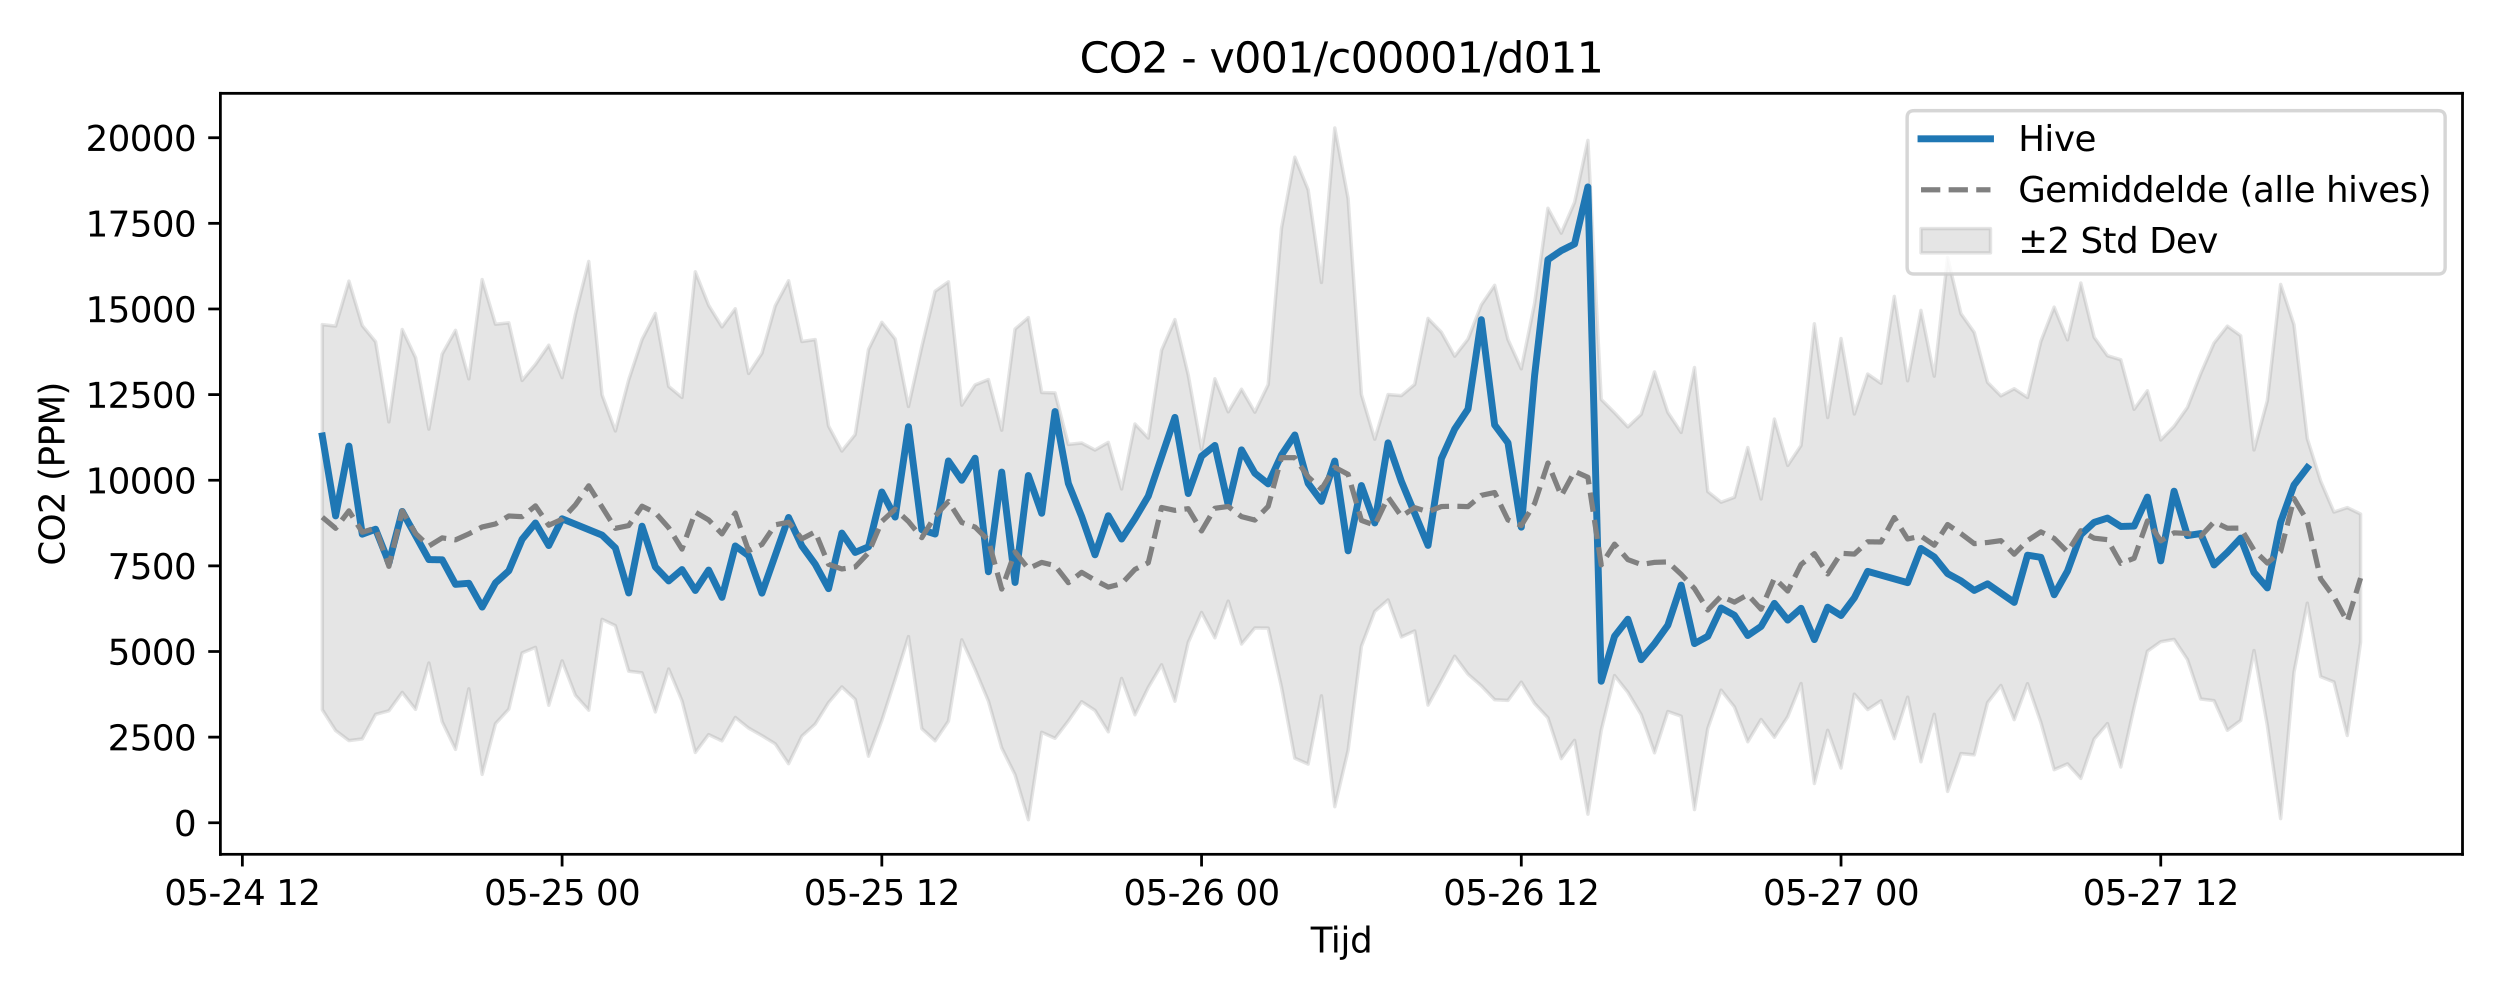 <?xml version="1.0" encoding="utf-8" standalone="no"?>
<!DOCTYPE svg PUBLIC "-//W3C//DTD SVG 1.1//EN"
  "http://www.w3.org/Graphics/SVG/1.1/DTD/svg11.dtd">
<svg xmlns:xlink="http://www.w3.org/1999/xlink" width="720pt" height="288pt" viewBox="0 0 720 288" xmlns="http://www.w3.org/2000/svg" version="1.1">
 <defs>
  <style type="text/css">*{stroke-linejoin: round; stroke-linecap: butt}</style>
 </defs>
 <g id="figure_1">
  <g id="patch_1">
   <path d="M 0 288 
L 720 288 
L 720 0 
L 0 0 
z
" style="fill: #ffffff"/>
  </g>
  <g id="axes_1">
   <g id="patch_2">
    <path d="M 63.47 246.04 
L 709.2 246.04 
L 709.2 26.88 
L 63.47 26.88 
z
" style="fill: #ffffff"/>
   </g>
   <g id="FillBetweenPolyCollection_1">
    <defs>
     <path id="m455945d31f" d="M 92.821 -194.51 
L 92.821 -83.592 
L 96.658 -77.602 
L 100.495 -74.699 
L 104.332 -75.198 
L 108.168 -82.258 
L 112.005 -83.288 
L 115.842 -88.583 
L 119.679 -83.701 
L 123.516 -97.043 
L 127.352 -80.137 
L 131.189 -72.18 
L 135.026 -89.615 
L 138.863 -64.968 
L 142.699 -79.576 
L 146.536 -83.764 
L 150.373 -99.962 
L 154.21 -101.563 
L 158.047 -84.878 
L 161.883 -97.674 
L 165.72 -87.753 
L 169.557 -83.465 
L 173.394 -109.619 
L 177.231 -107.804 
L 181.067 -94.693 
L 184.904 -94.223 
L 188.741 -82.958 
L 192.578 -95.328 
L 196.414 -86.18 
L 200.251 -71.297 
L 204.088 -76.434 
L 207.925 -74.62 
L 211.762 -81.383 
L 215.598 -78.308 
L 219.435 -76.134 
L 223.272 -73.774 
L 227.109 -68.051 
L 230.945 -75.991 
L 234.782 -79.459 
L 238.619 -85.636 
L 242.456 -90.169 
L 246.293 -86.59 
L 250.129 -70.209 
L 253.966 -80.503 
L 257.803 -92.334 
L 261.64 -104.668 
L 265.476 -78.169 
L 269.313 -74.65 
L 273.15 -80.3 
L 276.987 -103.726 
L 280.824 -95.259 
L 284.66 -86.086 
L 288.497 -72.586 
L 292.334 -64.861 
L 296.171 -51.922 
L 300.007 -77.099 
L 303.844 -75.369 
L 307.681 -80.362 
L 311.518 -85.912 
L 315.355 -83.409 
L 319.191 -77.233 
L 323.028 -92.607 
L 326.865 -82.143 
L 330.702 -90.005 
L 334.538 -96.538 
L 338.375 -86.05 
L 342.212 -102.989 
L 346.049 -111.616 
L 349.886 -104.304 
L 353.722 -114.879 
L 357.559 -102.519 
L 361.396 -107.147 
L 365.233 -107.103 
L 369.069 -90.116 
L 372.906 -69.644 
L 376.743 -67.937 
L 380.58 -87.611 
L 384.417 -55.672 
L 388.253 -71.935 
L 392.09 -101.881 
L 395.927 -111.933 
L 399.764 -115.22 
L 403.601 -104.557 
L 407.437 -106.288 
L 411.274 -84.926 
L 415.111 -91.91 
L 418.948 -99.021 
L 422.784 -93.837 
L 426.621 -90.491 
L 430.458 -86.479 
L 434.295 -86.29 
L 438.132 -91.539 
L 441.968 -85.381 
L 445.805 -81.266 
L 449.642 -69.502 
L 453.479 -74.78 
L 457.315 -53.511 
L 461.152 -77.658 
L 464.989 -93.443 
L 468.826 -88.607 
L 472.663 -82.178 
L 476.499 -71.191 
L 480.336 -83.08 
L 484.173 -81.737 
L 488.01 -54.832 
L 491.846 -78.198 
L 495.683 -89.237 
L 499.52 -84.38 
L 503.357 -74.37 
L 507.194 -80.794 
L 511.03 -75.671 
L 514.867 -81.599 
L 518.704 -91.154 
L 522.541 -62.337 
L 526.377 -77.671 
L 530.214 -66.802 
L 534.051 -88.087 
L 537.888 -83.638 
L 541.725 -86.172 
L 545.561 -75.256 
L 549.398 -87.206 
L 553.235 -68.607 
L 557.072 -82.286 
L 560.908 -60.064 
L 564.745 -70.975 
L 568.582 -70.595 
L 572.419 -85.647 
L 576.256 -90.593 
L 580.092 -80.731 
L 583.929 -91.096 
L 587.766 -79.972 
L 591.603 -66.32 
L 595.439 -68.007 
L 599.276 -63.81 
L 603.113 -75.148 
L 606.95 -79.601 
L 610.787 -67.099 
L 614.623 -84.316 
L 618.46 -100.457 
L 622.297 -103.187 
L 626.134 -103.852 
L 629.971 -98.076 
L 633.807 -86.692 
L 637.644 -86.215 
L 641.481 -77.673 
L 645.318 -80.521 
L 649.154 -100.662 
L 652.991 -79.06 
L 656.828 -52.235 
L 660.665 -94.361 
L 664.502 -114.292 
L 668.338 -93.134 
L 672.175 -91.591 
L 676.012 -76.179 
L 679.849 -103.06 
L 679.849 -139.955 
L 679.849 -139.955 
L 676.012 -141.813 
L 672.175 -140.521 
L 668.338 -149.476 
L 664.502 -161.68 
L 660.665 -194.472 
L 656.828 -206.084 
L 652.991 -172.614 
L 649.154 -158.41 
L 645.318 -191.301 
L 641.481 -194.08 
L 637.644 -189.202 
L 633.807 -180.397 
L 629.971 -170.663 
L 626.134 -165.224 
L 622.297 -161.298 
L 618.46 -175.473 
L 614.623 -170.129 
L 610.787 -184.393 
L 606.95 -185.555 
L 603.113 -190.863 
L 599.276 -206.497 
L 595.439 -190.124 
L 591.603 -199.547 
L 587.766 -189.683 
L 583.929 -173.523 
L 580.092 -176.043 
L 576.256 -174.006 
L 572.419 -177.885 
L 568.582 -192.266 
L 564.745 -197.677 
L 560.908 -213.821 
L 557.072 -179.66 
L 553.235 -198.612 
L 549.398 -178.333 
L 545.561 -202.637 
L 541.725 -177.631 
L 537.888 -180.282 
L 534.051 -168.761 
L 530.214 -190.515 
L 526.377 -167.745 
L 522.541 -194.757 
L 518.704 -159.707 
L 514.867 -153.961 
L 511.03 -167.312 
L 507.194 -144.293 
L 503.357 -159.122 
L 499.52 -144.785 
L 495.683 -143.363 
L 491.846 -146.423 
L 488.01 -182.154 
L 484.173 -163.462 
L 480.336 -169.251 
L 476.499 -180.89 
L 472.663 -168.673 
L 468.826 -165.054 
L 464.989 -169.13 
L 461.152 -172.977 
L 457.315 -247.566 
L 453.479 -229.729 
L 449.642 -220.857 
L 445.805 -228.027 
L 441.968 -200.628 
L 438.132 -181.774 
L 434.295 -190.231 
L 430.458 -205.832 
L 426.621 -200.197 
L 422.784 -190.349 
L 418.948 -185.421 
L 415.111 -192.324 
L 411.274 -196.3 
L 407.437 -177.308 
L 403.601 -174.062 
L 399.764 -174.373 
L 395.927 -161.507 
L 392.09 -174.38 
L 388.253 -230.834 
L 384.417 -251.158 
L 380.58 -206.643 
L 376.743 -233.367 
L 372.906 -242.734 
L 369.069 -222.295 
L 365.233 -177.239 
L 361.396 -169.291 
L 357.559 -175.906 
L 353.722 -169.389 
L 349.886 -178.925 
L 346.049 -158.568 
L 342.212 -180.019 
L 338.375 -195.972 
L 334.538 -187.162 
L 330.702 -161.844 
L 326.865 -165.895 
L 323.028 -147.176 
L 319.191 -160.6 
L 315.355 -158.396 
L 311.518 -160.421 
L 307.681 -160.007 
L 303.844 -174.848 
L 300.007 -174.953 
L 296.171 -196.54 
L 292.334 -193.228 
L 288.497 -164.099 
L 284.66 -178.695 
L 280.824 -177.146 
L 276.987 -171.321 
L 273.15 -206.839 
L 269.313 -204.124 
L 265.476 -188.127 
L 261.64 -170.939 
L 257.803 -190.393 
L 253.966 -195.177 
L 250.129 -187.37 
L 246.293 -162.854 
L 242.456 -158.102 
L 238.619 -165.312 
L 234.782 -190.208 
L 230.945 -189.643 
L 227.109 -207.154 
L 223.272 -199.933 
L 219.435 -186.258 
L 215.598 -180.446 
L 211.762 -199.084 
L 207.925 -193.852 
L 204.088 -200.08 
L 200.251 -209.724 
L 196.414 -173.524 
L 192.578 -176.707 
L 188.741 -197.728 
L 184.904 -190.209 
L 181.067 -178.582 
L 177.231 -163.887 
L 173.394 -174.266 
L 169.557 -212.708 
L 165.72 -197.469 
L 161.883 -179.252 
L 158.047 -188.586 
L 154.21 -183.063 
L 150.373 -178.434 
L 146.536 -195.025 
L 142.699 -194.627 
L 138.863 -207.498 
L 135.026 -178.886 
L 131.189 -192.867 
L 127.352 -186.048 
L 123.516 -164.414 
L 119.679 -185.01 
L 115.842 -193.104 
L 112.005 -166.5 
L 108.168 -189.577 
L 104.332 -194.237 
L 100.495 -207.041 
L 96.658 -194.094 
L 92.821 -194.51 
z
" style="stroke: #808080; stroke-opacity: 0.2"/>
    </defs>
    <g clip-path="url(#pae42fbc653)">
     <use xlink:href="#m455945d31f" x="0" y="288" style="fill: #808080; fill-opacity: 0.2; stroke: #808080; stroke-opacity: 0.2"/>
    </g>
   </g>
   <g id="matplotlib.axis_1">
    <g id="xtick_1">
     <g id="line2d_1">
      <defs>
       <path id="mc3f3dc10ec" d="M 0 0 
L 0 3.5 
" style="stroke: #000000; stroke-width: 0.8"/>
      </defs>
      <g>
       <use xlink:href="#mc3f3dc10ec" x="69.801" y="246.04" style="stroke: #000000; stroke-width: 0.8"/>
      </g>
     </g>
     <g id="text_1">
      <!-- 05-24 12 -->
      <g transform="translate(47.32 260.638) scale(0.1 -0.1)">
       <defs>
        <path id="DejaVuSans-30" d="M 2034 4250 
Q 1547 4250 1301 3770 
Q 1056 3291 1056 2328 
Q 1056 1369 1301 889 
Q 1547 409 2034 409 
Q 2525 409 2770 889 
Q 3016 1369 3016 2328 
Q 3016 3291 2770 3770 
Q 2525 4250 2034 4250 
z
M 2034 4750 
Q 2819 4750 3233 4129 
Q 3647 3509 3647 2328 
Q 3647 1150 3233 529 
Q 2819 -91 2034 -91 
Q 1250 -91 836 529 
Q 422 1150 422 2328 
Q 422 3509 836 4129 
Q 1250 4750 2034 4750 
z
" transform="scale(0.016)"/>
        <path id="DejaVuSans-35" d="M 691 4666 
L 3169 4666 
L 3169 4134 
L 1269 4134 
L 1269 2991 
Q 1406 3038 1543 3061 
Q 1681 3084 1819 3084 
Q 2600 3084 3056 2656 
Q 3513 2228 3513 1497 
Q 3513 744 3044 326 
Q 2575 -91 1722 -91 
Q 1428 -91 1123 -41 
Q 819 9 494 109 
L 494 744 
Q 775 591 1075 516 
Q 1375 441 1709 441 
Q 2250 441 2565 725 
Q 2881 1009 2881 1497 
Q 2881 1984 2565 2268 
Q 2250 2553 1709 2553 
Q 1456 2553 1204 2497 
Q 953 2441 691 2322 
L 691 4666 
z
" transform="scale(0.016)"/>
        <path id="DejaVuSans-2d" d="M 313 2009 
L 1997 2009 
L 1997 1497 
L 313 1497 
L 313 2009 
z
" transform="scale(0.016)"/>
        <path id="DejaVuSans-32" d="M 1228 531 
L 3431 531 
L 3431 0 
L 469 0 
L 469 531 
Q 828 903 1448 1529 
Q 2069 2156 2228 2338 
Q 2531 2678 2651 2914 
Q 2772 3150 2772 3378 
Q 2772 3750 2511 3984 
Q 2250 4219 1831 4219 
Q 1534 4219 1204 4116 
Q 875 4013 500 3803 
L 500 4441 
Q 881 4594 1212 4672 
Q 1544 4750 1819 4750 
Q 2544 4750 2975 4387 
Q 3406 4025 3406 3419 
Q 3406 3131 3298 2873 
Q 3191 2616 2906 2266 
Q 2828 2175 2409 1742 
Q 1991 1309 1228 531 
z
" transform="scale(0.016)"/>
        <path id="DejaVuSans-34" d="M 2419 4116 
L 825 1625 
L 2419 1625 
L 2419 4116 
z
M 2253 4666 
L 3047 4666 
L 3047 1625 
L 3713 1625 
L 3713 1100 
L 3047 1100 
L 3047 0 
L 2419 0 
L 2419 1100 
L 313 1100 
L 313 1709 
L 2253 4666 
z
" transform="scale(0.016)"/>
        <path id="DejaVuSans-20" transform="scale(0.016)"/>
        <path id="DejaVuSans-31" d="M 794 531 
L 1825 531 
L 1825 4091 
L 703 3866 
L 703 4441 
L 1819 4666 
L 2450 4666 
L 2450 531 
L 3481 531 
L 3481 0 
L 794 0 
L 794 531 
z
" transform="scale(0.016)"/>
       </defs>
       <use xlink:href="#DejaVuSans-30"/>
       <use xlink:href="#DejaVuSans-35" transform="translate(63.623 0)"/>
       <use xlink:href="#DejaVuSans-2d" transform="translate(127.246 0)"/>
       <use xlink:href="#DejaVuSans-32" transform="translate(163.33 0)"/>
       <use xlink:href="#DejaVuSans-34" transform="translate(226.953 0)"/>
       <use xlink:href="#DejaVuSans-20" transform="translate(290.576 0)"/>
       <use xlink:href="#DejaVuSans-31" transform="translate(322.363 0)"/>
       <use xlink:href="#DejaVuSans-32" transform="translate(385.986 0)"/>
      </g>
     </g>
    </g>
    <g id="xtick_2">
     <g id="line2d_2">
      <g>
       <use xlink:href="#mc3f3dc10ec" x="161.883" y="246.04" style="stroke: #000000; stroke-width: 0.8"/>
      </g>
     </g>
     <g id="text_2">
      <!-- 05-25 00 -->
      <g transform="translate(139.403 260.638) scale(0.1 -0.1)">
       <use xlink:href="#DejaVuSans-30"/>
       <use xlink:href="#DejaVuSans-35" transform="translate(63.623 0)"/>
       <use xlink:href="#DejaVuSans-2d" transform="translate(127.246 0)"/>
       <use xlink:href="#DejaVuSans-32" transform="translate(163.33 0)"/>
       <use xlink:href="#DejaVuSans-35" transform="translate(226.953 0)"/>
       <use xlink:href="#DejaVuSans-20" transform="translate(290.576 0)"/>
       <use xlink:href="#DejaVuSans-30" transform="translate(322.363 0)"/>
       <use xlink:href="#DejaVuSans-30" transform="translate(385.986 0)"/>
      </g>
     </g>
    </g>
    <g id="xtick_3">
     <g id="line2d_3">
      <g>
       <use xlink:href="#mc3f3dc10ec" x="253.966" y="246.04" style="stroke: #000000; stroke-width: 0.8"/>
      </g>
     </g>
     <g id="text_3">
      <!-- 05-25 12 -->
      <g transform="translate(231.486 260.638) scale(0.1 -0.1)">
       <use xlink:href="#DejaVuSans-30"/>
       <use xlink:href="#DejaVuSans-35" transform="translate(63.623 0)"/>
       <use xlink:href="#DejaVuSans-2d" transform="translate(127.246 0)"/>
       <use xlink:href="#DejaVuSans-32" transform="translate(163.33 0)"/>
       <use xlink:href="#DejaVuSans-35" transform="translate(226.953 0)"/>
       <use xlink:href="#DejaVuSans-20" transform="translate(290.576 0)"/>
       <use xlink:href="#DejaVuSans-31" transform="translate(322.363 0)"/>
       <use xlink:href="#DejaVuSans-32" transform="translate(385.986 0)"/>
      </g>
     </g>
    </g>
    <g id="xtick_4">
     <g id="line2d_4">
      <g>
       <use xlink:href="#mc3f3dc10ec" x="346.049" y="246.04" style="stroke: #000000; stroke-width: 0.8"/>
      </g>
     </g>
     <g id="text_4">
      <!-- 05-26 00 -->
      <g transform="translate(323.568 260.638) scale(0.1 -0.1)">
       <defs>
        <path id="DejaVuSans-36" d="M 2113 2584 
Q 1688 2584 1439 2293 
Q 1191 2003 1191 1497 
Q 1191 994 1439 701 
Q 1688 409 2113 409 
Q 2538 409 2786 701 
Q 3034 994 3034 1497 
Q 3034 2003 2786 2293 
Q 2538 2584 2113 2584 
z
M 3366 4563 
L 3366 3988 
Q 3128 4100 2886 4159 
Q 2644 4219 2406 4219 
Q 1781 4219 1451 3797 
Q 1122 3375 1075 2522 
Q 1259 2794 1537 2939 
Q 1816 3084 2150 3084 
Q 2853 3084 3261 2657 
Q 3669 2231 3669 1497 
Q 3669 778 3244 343 
Q 2819 -91 2113 -91 
Q 1303 -91 875 529 
Q 447 1150 447 2328 
Q 447 3434 972 4092 
Q 1497 4750 2381 4750 
Q 2619 4750 2861 4703 
Q 3103 4656 3366 4563 
z
" transform="scale(0.016)"/>
       </defs>
       <use xlink:href="#DejaVuSans-30"/>
       <use xlink:href="#DejaVuSans-35" transform="translate(63.623 0)"/>
       <use xlink:href="#DejaVuSans-2d" transform="translate(127.246 0)"/>
       <use xlink:href="#DejaVuSans-32" transform="translate(163.33 0)"/>
       <use xlink:href="#DejaVuSans-36" transform="translate(226.953 0)"/>
       <use xlink:href="#DejaVuSans-20" transform="translate(290.576 0)"/>
       <use xlink:href="#DejaVuSans-30" transform="translate(322.363 0)"/>
       <use xlink:href="#DejaVuSans-30" transform="translate(385.986 0)"/>
      </g>
     </g>
    </g>
    <g id="xtick_5">
     <g id="line2d_5">
      <g>
       <use xlink:href="#mc3f3dc10ec" x="438.132" y="246.04" style="stroke: #000000; stroke-width: 0.8"/>
      </g>
     </g>
     <g id="text_5">
      <!-- 05-26 12 -->
      <g transform="translate(415.651 260.638) scale(0.1 -0.1)">
       <use xlink:href="#DejaVuSans-30"/>
       <use xlink:href="#DejaVuSans-35" transform="translate(63.623 0)"/>
       <use xlink:href="#DejaVuSans-2d" transform="translate(127.246 0)"/>
       <use xlink:href="#DejaVuSans-32" transform="translate(163.33 0)"/>
       <use xlink:href="#DejaVuSans-36" transform="translate(226.953 0)"/>
       <use xlink:href="#DejaVuSans-20" transform="translate(290.576 0)"/>
       <use xlink:href="#DejaVuSans-31" transform="translate(322.363 0)"/>
       <use xlink:href="#DejaVuSans-32" transform="translate(385.986 0)"/>
      </g>
     </g>
    </g>
    <g id="xtick_6">
     <g id="line2d_6">
      <g>
       <use xlink:href="#mc3f3dc10ec" x="530.214" y="246.04" style="stroke: #000000; stroke-width: 0.8"/>
      </g>
     </g>
     <g id="text_6">
      <!-- 05-27 00 -->
      <g transform="translate(507.734 260.638) scale(0.1 -0.1)">
       <defs>
        <path id="DejaVuSans-37" d="M 525 4666 
L 3525 4666 
L 3525 4397 
L 1831 0 
L 1172 0 
L 2766 4134 
L 525 4134 
L 525 4666 
z
" transform="scale(0.016)"/>
       </defs>
       <use xlink:href="#DejaVuSans-30"/>
       <use xlink:href="#DejaVuSans-35" transform="translate(63.623 0)"/>
       <use xlink:href="#DejaVuSans-2d" transform="translate(127.246 0)"/>
       <use xlink:href="#DejaVuSans-32" transform="translate(163.33 0)"/>
       <use xlink:href="#DejaVuSans-37" transform="translate(226.953 0)"/>
       <use xlink:href="#DejaVuSans-20" transform="translate(290.576 0)"/>
       <use xlink:href="#DejaVuSans-30" transform="translate(322.363 0)"/>
       <use xlink:href="#DejaVuSans-30" transform="translate(385.986 0)"/>
      </g>
     </g>
    </g>
    <g id="xtick_7">
     <g id="line2d_7">
      <g>
       <use xlink:href="#mc3f3dc10ec" x="622.297" y="246.04" style="stroke: #000000; stroke-width: 0.8"/>
      </g>
     </g>
     <g id="text_7">
      <!-- 05-27 12 -->
      <g transform="translate(599.816 260.638) scale(0.1 -0.1)">
       <use xlink:href="#DejaVuSans-30"/>
       <use xlink:href="#DejaVuSans-35" transform="translate(63.623 0)"/>
       <use xlink:href="#DejaVuSans-2d" transform="translate(127.246 0)"/>
       <use xlink:href="#DejaVuSans-32" transform="translate(163.33 0)"/>
       <use xlink:href="#DejaVuSans-37" transform="translate(226.953 0)"/>
       <use xlink:href="#DejaVuSans-20" transform="translate(290.576 0)"/>
       <use xlink:href="#DejaVuSans-31" transform="translate(322.363 0)"/>
       <use xlink:href="#DejaVuSans-32" transform="translate(385.986 0)"/>
      </g>
     </g>
    </g>
    <g id="text_8">
     <!-- Tijd -->
     <g transform="translate(377.485 274.317) scale(0.1 -0.1)">
      <defs>
       <path id="DejaVuSans-54" d="M -19 4666 
L 3928 4666 
L 3928 4134 
L 2272 4134 
L 2272 0 
L 1638 0 
L 1638 4134 
L -19 4134 
L -19 4666 
z
" transform="scale(0.016)"/>
       <path id="DejaVuSans-69" d="M 603 3500 
L 1178 3500 
L 1178 0 
L 603 0 
L 603 3500 
z
M 603 4863 
L 1178 4863 
L 1178 4134 
L 603 4134 
L 603 4863 
z
" transform="scale(0.016)"/>
       <path id="DejaVuSans-6a" d="M 603 3500 
L 1178 3500 
L 1178 -63 
Q 1178 -731 923 -1031 
Q 669 -1331 103 -1331 
L -116 -1331 
L -116 -844 
L 38 -844 
Q 366 -844 484 -692 
Q 603 -541 603 -63 
L 603 3500 
z
M 603 4863 
L 1178 4863 
L 1178 4134 
L 603 4134 
L 603 4863 
z
" transform="scale(0.016)"/>
       <path id="DejaVuSans-64" d="M 2906 2969 
L 2906 4863 
L 3481 4863 
L 3481 0 
L 2906 0 
L 2906 525 
Q 2725 213 2448 61 
Q 2172 -91 1784 -91 
Q 1150 -91 751 415 
Q 353 922 353 1747 
Q 353 2572 751 3078 
Q 1150 3584 1784 3584 
Q 2172 3584 2448 3432 
Q 2725 3281 2906 2969 
z
M 947 1747 
Q 947 1113 1208 752 
Q 1469 391 1925 391 
Q 2381 391 2643 752 
Q 2906 1113 2906 1747 
Q 2906 2381 2643 2742 
Q 2381 3103 1925 3103 
Q 1469 3103 1208 2742 
Q 947 2381 947 1747 
z
" transform="scale(0.016)"/>
      </defs>
      <use xlink:href="#DejaVuSans-54"/>
      <use xlink:href="#DejaVuSans-69" transform="translate(57.959 0)"/>
      <use xlink:href="#DejaVuSans-6a" transform="translate(85.742 0)"/>
      <use xlink:href="#DejaVuSans-64" transform="translate(113.525 0)"/>
     </g>
    </g>
   </g>
   <g id="matplotlib.axis_2">
    <g id="ytick_1">
     <g id="line2d_8">
      <defs>
       <path id="md515bf10d3" d="M 0 0 
L -3.5 0 
" style="stroke: #000000; stroke-width: 0.8"/>
      </defs>
      <g>
       <use xlink:href="#md515bf10d3" x="63.47" y="236.954" style="stroke: #000000; stroke-width: 0.8"/>
      </g>
     </g>
     <g id="text_9">
      <!-- 0 -->
      <g transform="translate(50.108 240.753) scale(0.1 -0.1)">
       <use xlink:href="#DejaVuSans-30"/>
      </g>
     </g>
    </g>
    <g id="ytick_2">
     <g id="line2d_9">
      <g>
       <use xlink:href="#md515bf10d3" x="63.47" y="212.292" style="stroke: #000000; stroke-width: 0.8"/>
      </g>
     </g>
     <g id="text_10">
      <!-- 2500 -->
      <g transform="translate(31.02 216.091) scale(0.1 -0.1)">
       <use xlink:href="#DejaVuSans-32"/>
       <use xlink:href="#DejaVuSans-35" transform="translate(63.623 0)"/>
       <use xlink:href="#DejaVuSans-30" transform="translate(127.246 0)"/>
       <use xlink:href="#DejaVuSans-30" transform="translate(190.869 0)"/>
      </g>
     </g>
    </g>
    <g id="ytick_3">
     <g id="line2d_10">
      <g>
       <use xlink:href="#md515bf10d3" x="63.47" y="187.631" style="stroke: #000000; stroke-width: 0.8"/>
      </g>
     </g>
     <g id="text_11">
      <!-- 5000 -->
      <g transform="translate(31.02 191.43) scale(0.1 -0.1)">
       <use xlink:href="#DejaVuSans-35"/>
       <use xlink:href="#DejaVuSans-30" transform="translate(63.623 0)"/>
       <use xlink:href="#DejaVuSans-30" transform="translate(127.246 0)"/>
       <use xlink:href="#DejaVuSans-30" transform="translate(190.869 0)"/>
      </g>
     </g>
    </g>
    <g id="ytick_4">
     <g id="line2d_11">
      <g>
       <use xlink:href="#md515bf10d3" x="63.47" y="162.969" style="stroke: #000000; stroke-width: 0.8"/>
      </g>
     </g>
     <g id="text_12">
      <!-- 7500 -->
      <g transform="translate(31.02 166.768) scale(0.1 -0.1)">
       <use xlink:href="#DejaVuSans-37"/>
       <use xlink:href="#DejaVuSans-35" transform="translate(63.623 0)"/>
       <use xlink:href="#DejaVuSans-30" transform="translate(127.246 0)"/>
       <use xlink:href="#DejaVuSans-30" transform="translate(190.869 0)"/>
      </g>
     </g>
    </g>
    <g id="ytick_5">
     <g id="line2d_12">
      <g>
       <use xlink:href="#md515bf10d3" x="63.47" y="138.308" style="stroke: #000000; stroke-width: 0.8"/>
      </g>
     </g>
     <g id="text_13">
      <!-- 10000 -->
      <g transform="translate(24.657 142.107) scale(0.1 -0.1)">
       <use xlink:href="#DejaVuSans-31"/>
       <use xlink:href="#DejaVuSans-30" transform="translate(63.623 0)"/>
       <use xlink:href="#DejaVuSans-30" transform="translate(127.246 0)"/>
       <use xlink:href="#DejaVuSans-30" transform="translate(190.869 0)"/>
       <use xlink:href="#DejaVuSans-30" transform="translate(254.492 0)"/>
      </g>
     </g>
    </g>
    <g id="ytick_6">
     <g id="line2d_13">
      <g>
       <use xlink:href="#md515bf10d3" x="63.47" y="113.646" style="stroke: #000000; stroke-width: 0.8"/>
      </g>
     </g>
     <g id="text_14">
      <!-- 12500 -->
      <g transform="translate(24.657 117.445) scale(0.1 -0.1)">
       <use xlink:href="#DejaVuSans-31"/>
       <use xlink:href="#DejaVuSans-32" transform="translate(63.623 0)"/>
       <use xlink:href="#DejaVuSans-35" transform="translate(127.246 0)"/>
       <use xlink:href="#DejaVuSans-30" transform="translate(190.869 0)"/>
       <use xlink:href="#DejaVuSans-30" transform="translate(254.492 0)"/>
      </g>
     </g>
    </g>
    <g id="ytick_7">
     <g id="line2d_14">
      <g>
       <use xlink:href="#md515bf10d3" x="63.47" y="88.984" style="stroke: #000000; stroke-width: 0.8"/>
      </g>
     </g>
     <g id="text_15">
      <!-- 15000 -->
      <g transform="translate(24.657 92.784) scale(0.1 -0.1)">
       <use xlink:href="#DejaVuSans-31"/>
       <use xlink:href="#DejaVuSans-35" transform="translate(63.623 0)"/>
       <use xlink:href="#DejaVuSans-30" transform="translate(127.246 0)"/>
       <use xlink:href="#DejaVuSans-30" transform="translate(190.869 0)"/>
       <use xlink:href="#DejaVuSans-30" transform="translate(254.492 0)"/>
      </g>
     </g>
    </g>
    <g id="ytick_8">
     <g id="line2d_15">
      <g>
       <use xlink:href="#md515bf10d3" x="63.47" y="64.323" style="stroke: #000000; stroke-width: 0.8"/>
      </g>
     </g>
     <g id="text_16">
      <!-- 17500 -->
      <g transform="translate(24.657 68.122) scale(0.1 -0.1)">
       <use xlink:href="#DejaVuSans-31"/>
       <use xlink:href="#DejaVuSans-37" transform="translate(63.623 0)"/>
       <use xlink:href="#DejaVuSans-35" transform="translate(127.246 0)"/>
       <use xlink:href="#DejaVuSans-30" transform="translate(190.869 0)"/>
       <use xlink:href="#DejaVuSans-30" transform="translate(254.492 0)"/>
      </g>
     </g>
    </g>
    <g id="ytick_9">
     <g id="line2d_16">
      <g>
       <use xlink:href="#md515bf10d3" x="63.47" y="39.661" style="stroke: #000000; stroke-width: 0.8"/>
      </g>
     </g>
     <g id="text_17">
      <!-- 20000 -->
      <g transform="translate(24.657 43.46) scale(0.1 -0.1)">
       <use xlink:href="#DejaVuSans-32"/>
       <use xlink:href="#DejaVuSans-30" transform="translate(63.623 0)"/>
       <use xlink:href="#DejaVuSans-30" transform="translate(127.246 0)"/>
       <use xlink:href="#DejaVuSans-30" transform="translate(190.869 0)"/>
       <use xlink:href="#DejaVuSans-30" transform="translate(254.492 0)"/>
      </g>
     </g>
    </g>
    <g id="text_18">
     <!-- CO2 (PPM) -->
     <g transform="translate(18.578 162.903) rotate(-90) scale(0.1 -0.1)">
      <defs>
       <path id="DejaVuSans-43" d="M 4122 4306 
L 4122 3641 
Q 3803 3938 3442 4084 
Q 3081 4231 2675 4231 
Q 1875 4231 1450 3742 
Q 1025 3253 1025 2328 
Q 1025 1406 1450 917 
Q 1875 428 2675 428 
Q 3081 428 3442 575 
Q 3803 722 4122 1019 
L 4122 359 
Q 3791 134 3420 21 
Q 3050 -91 2638 -91 
Q 1578 -91 968 557 
Q 359 1206 359 2328 
Q 359 3453 968 4101 
Q 1578 4750 2638 4750 
Q 3056 4750 3426 4639 
Q 3797 4528 4122 4306 
z
" transform="scale(0.016)"/>
       <path id="DejaVuSans-4f" d="M 2522 4238 
Q 1834 4238 1429 3725 
Q 1025 3213 1025 2328 
Q 1025 1447 1429 934 
Q 1834 422 2522 422 
Q 3209 422 3611 934 
Q 4013 1447 4013 2328 
Q 4013 3213 3611 3725 
Q 3209 4238 2522 4238 
z
M 2522 4750 
Q 3503 4750 4090 4092 
Q 4678 3434 4678 2328 
Q 4678 1225 4090 567 
Q 3503 -91 2522 -91 
Q 1538 -91 948 565 
Q 359 1222 359 2328 
Q 359 3434 948 4092 
Q 1538 4750 2522 4750 
z
" transform="scale(0.016)"/>
       <path id="DejaVuSans-28" d="M 1984 4856 
Q 1566 4138 1362 3434 
Q 1159 2731 1159 2009 
Q 1159 1288 1364 580 
Q 1569 -128 1984 -844 
L 1484 -844 
Q 1016 -109 783 600 
Q 550 1309 550 2009 
Q 550 2706 781 3412 
Q 1013 4119 1484 4856 
L 1984 4856 
z
" transform="scale(0.016)"/>
       <path id="DejaVuSans-50" d="M 1259 4147 
L 1259 2394 
L 2053 2394 
Q 2494 2394 2734 2622 
Q 2975 2850 2975 3272 
Q 2975 3691 2734 3919 
Q 2494 4147 2053 4147 
L 1259 4147 
z
M 628 4666 
L 2053 4666 
Q 2838 4666 3239 4311 
Q 3641 3956 3641 3272 
Q 3641 2581 3239 2228 
Q 2838 1875 2053 1875 
L 1259 1875 
L 1259 0 
L 628 0 
L 628 4666 
z
" transform="scale(0.016)"/>
       <path id="DejaVuSans-4d" d="M 628 4666 
L 1569 4666 
L 2759 1491 
L 3956 4666 
L 4897 4666 
L 4897 0 
L 4281 0 
L 4281 4097 
L 3078 897 
L 2444 897 
L 1241 4097 
L 1241 0 
L 628 0 
L 628 4666 
z
" transform="scale(0.016)"/>
       <path id="DejaVuSans-29" d="M 513 4856 
L 1013 4856 
Q 1481 4119 1714 3412 
Q 1947 2706 1947 2009 
Q 1947 1309 1714 600 
Q 1481 -109 1013 -844 
L 513 -844 
Q 928 -128 1133 580 
Q 1338 1288 1338 2009 
Q 1338 2731 1133 3434 
Q 928 4138 513 4856 
z
" transform="scale(0.016)"/>
      </defs>
      <use xlink:href="#DejaVuSans-43"/>
      <use xlink:href="#DejaVuSans-4f" transform="translate(69.824 0)"/>
      <use xlink:href="#DejaVuSans-32" transform="translate(148.535 0)"/>
      <use xlink:href="#DejaVuSans-20" transform="translate(212.158 0)"/>
      <use xlink:href="#DejaVuSans-28" transform="translate(243.945 0)"/>
      <use xlink:href="#DejaVuSans-50" transform="translate(282.959 0)"/>
      <use xlink:href="#DejaVuSans-50" transform="translate(343.262 0)"/>
      <use xlink:href="#DejaVuSans-4d" transform="translate(403.564 0)"/>
      <use xlink:href="#DejaVuSans-29" transform="translate(489.844 0)"/>
     </g>
    </g>
   </g>
   <g id="line2d_17">
    <path d="M 92.821 125.562 
L 96.658 148.577 
L 100.495 128.477 
L 104.332 153.844 
L 108.168 152.419 
L 112.005 162.062 
L 115.842 147.304 
L 123.516 161.161 
L 127.352 161.223 
L 131.189 168.296 
L 135.026 167.984 
L 138.863 174.84 
L 142.699 167.869 
L 146.536 164.396 
L 150.373 155.311 
L 154.21 150.625 
L 158.047 157.113 
L 161.883 149.415 
L 173.394 154.111 
L 177.231 157.81 
L 181.067 170.772 
L 184.904 151.551 
L 188.741 163.275 
L 192.578 167.305 
L 196.414 164.038 
L 200.251 170.052 
L 204.088 164.187 
L 207.925 172.035 
L 211.762 157.238 
L 215.598 160.023 
L 219.435 170.821 
L 227.109 149.04 
L 230.945 157.238 
L 234.782 162.496 
L 238.619 169.529 
L 242.456 153.529 
L 246.293 159.102 
L 250.129 157.475 
L 253.966 141.701 
L 257.803 148.912 
L 261.64 122.899 
L 265.476 152.542 
L 269.313 153.8 
L 273.15 132.757 
L 276.987 138.314 
L 280.824 131.971 
L 284.66 164.663 
L 288.497 135.965 
L 292.334 167.744 
L 296.171 136.951 
L 300.007 147.817 
L 303.844 118.529 
L 307.681 139.212 
L 311.518 148.764 
L 315.355 159.776 
L 319.191 148.54 
L 323.028 155.235 
L 326.865 149.379 
L 330.702 142.888 
L 338.375 120.219 
L 342.212 142.132 
L 346.049 131.379 
L 349.886 128.292 
L 353.722 145.443 
L 357.559 129.567 
L 361.396 136.285 
L 365.233 139.353 
L 369.069 131.024 
L 372.906 125.276 
L 376.743 139.195 
L 380.58 144.391 
L 384.417 132.787 
L 388.253 158.634 
L 392.09 139.84 
L 395.927 150.605 
L 399.764 127.54 
L 403.601 138.633 
L 411.274 157.07 
L 415.111 132.088 
L 418.948 123.583 
L 422.784 117.819 
L 426.621 92.072 
L 430.458 122.381 
L 434.295 127.53 
L 438.132 151.822 
L 441.968 108.127 
L 445.805 74.784 
L 449.642 72.172 
L 453.479 70.251 
L 457.315 53.842 
L 461.152 196.193 
L 464.989 183.246 
L 468.826 178.338 
L 472.663 189.993 
L 476.499 185.406 
L 480.336 180.065 
L 484.173 168.523 
L 488.01 185.352 
L 491.846 183.248 
L 495.683 175.093 
L 499.52 177.204 
L 503.357 183.024 
L 507.194 180.406 
L 511.03 173.777 
L 514.867 178.585 
L 518.704 175.195 
L 522.541 184.198 
L 526.377 174.876 
L 530.214 177.266 
L 534.051 172.16 
L 537.888 164.557 
L 549.398 167.809 
L 553.235 157.958 
L 557.072 160.414 
L 560.908 165.194 
L 564.745 167.29 
L 568.582 170.042 
L 572.419 168.145 
L 580.092 173.485 
L 583.929 159.891 
L 587.766 160.506 
L 591.603 171.285 
L 595.439 164.465 
L 599.276 154.005 
L 603.113 150.438 
L 606.95 149.205 
L 610.787 151.622 
L 614.623 151.513 
L 618.46 143.171 
L 622.297 161.529 
L 626.134 141.468 
L 629.971 154.254 
L 633.807 153.657 
L 637.644 162.708 
L 641.481 159.089 
L 645.318 154.989 
L 649.154 164.883 
L 652.991 169.312 
L 656.828 150.367 
L 660.665 139.689 
L 664.502 134.682 
L 664.502 134.682 
" clip-path="url(#pae42fbc653)" style="fill: none; stroke: #1f77b4; stroke-width: 2; stroke-linecap: square"/>
   </g>
   <g id="line2d_18">
    <path d="M 92.821 148.949 
L 96.658 152.152 
L 100.495 147.13 
L 104.332 153.283 
L 108.168 152.082 
L 112.005 163.106 
L 115.842 147.157 
L 119.679 153.644 
L 123.516 157.272 
L 127.352 154.908 
L 131.189 155.476 
L 135.026 153.75 
L 138.863 151.767 
L 142.699 150.899 
L 146.536 148.605 
L 150.373 148.802 
L 154.21 145.687 
L 158.047 151.268 
L 161.883 149.537 
L 165.72 145.389 
L 169.557 139.914 
L 177.231 152.155 
L 181.067 151.363 
L 184.904 145.784 
L 188.741 147.657 
L 192.578 151.983 
L 196.414 158.148 
L 200.251 147.489 
L 204.088 149.743 
L 207.925 153.764 
L 211.762 147.767 
L 215.598 158.623 
L 219.435 156.804 
L 223.272 151.146 
L 227.109 150.397 
L 230.945 155.183 
L 234.782 153.167 
L 238.619 162.526 
L 242.456 163.865 
L 246.293 163.278 
L 250.129 159.211 
L 253.966 150.16 
L 257.803 146.637 
L 261.64 150.196 
L 265.476 154.852 
L 269.313 148.613 
L 273.15 144.43 
L 276.987 150.477 
L 280.824 151.797 
L 284.66 155.61 
L 288.497 169.657 
L 292.334 158.956 
L 296.171 163.769 
L 300.007 161.974 
L 303.844 162.892 
L 307.681 167.815 
L 311.518 164.834 
L 315.355 167.097 
L 319.191 169.084 
L 323.028 168.108 
L 326.865 163.981 
L 330.702 162.075 
L 334.538 146.15 
L 338.375 146.989 
L 342.212 146.496 
L 346.049 152.908 
L 349.886 146.386 
L 353.722 145.866 
L 357.559 148.788 
L 361.396 149.781 
L 365.233 145.829 
L 369.069 131.795 
L 372.906 131.811 
L 376.743 137.348 
L 380.58 140.873 
L 384.417 134.585 
L 388.253 136.616 
L 392.09 149.87 
L 395.927 151.28 
L 399.764 143.204 
L 403.601 148.691 
L 407.437 146.202 
L 411.274 147.387 
L 415.111 145.883 
L 418.948 145.779 
L 422.784 145.907 
L 426.621 142.656 
L 430.458 141.844 
L 434.295 149.74 
L 438.132 151.344 
L 441.968 144.996 
L 445.805 133.354 
L 449.642 142.821 
L 453.479 135.745 
L 457.315 137.461 
L 461.152 162.682 
L 464.989 156.714 
L 468.826 161.169 
L 472.663 162.574 
L 476.499 161.959 
L 480.336 161.835 
L 484.173 165.4 
L 488.01 169.507 
L 491.846 175.69 
L 495.683 171.7 
L 499.52 173.418 
L 503.357 171.254 
L 507.194 175.457 
L 511.03 166.508 
L 514.867 170.22 
L 518.704 162.57 
L 522.541 159.453 
L 526.377 165.292 
L 530.214 159.341 
L 534.051 159.576 
L 537.888 156.04 
L 541.725 156.098 
L 545.561 149.053 
L 549.398 155.231 
L 553.235 154.39 
L 557.072 157.027 
L 560.908 151.058 
L 564.745 153.674 
L 568.582 156.569 
L 572.419 156.234 
L 576.256 155.701 
L 580.092 159.613 
L 583.929 155.69 
L 587.766 153.173 
L 591.603 155.066 
L 595.439 158.934 
L 599.276 152.846 
L 603.113 154.995 
L 606.95 155.422 
L 610.787 162.254 
L 614.623 160.778 
L 618.46 150.035 
L 622.297 155.758 
L 626.134 153.462 
L 629.971 153.63 
L 633.807 154.455 
L 637.644 150.292 
L 641.481 152.124 
L 645.318 152.089 
L 649.154 158.464 
L 652.991 162.163 
L 656.828 158.841 
L 660.665 143.583 
L 664.502 150.014 
L 668.338 166.695 
L 672.175 171.944 
L 676.012 179.004 
L 679.849 166.492 
L 679.849 166.492 
" clip-path="url(#pae42fbc653)" style="fill: none; stroke-dasharray: 5.55,2.4; stroke-dashoffset: 0; stroke: #808080; stroke-width: 1.5"/>
   </g>
   <g id="patch_3">
    <path d="M 63.47 246.04 
L 63.47 26.88 
" style="fill: none; stroke: #000000; stroke-width: 0.8; stroke-linejoin: miter; stroke-linecap: square"/>
   </g>
   <g id="patch_4">
    <path d="M 709.2 246.04 
L 709.2 26.88 
" style="fill: none; stroke: #000000; stroke-width: 0.8; stroke-linejoin: miter; stroke-linecap: square"/>
   </g>
   <g id="patch_5">
    <path d="M 63.47 246.04 
L 709.2 246.04 
" style="fill: none; stroke: #000000; stroke-width: 0.8; stroke-linejoin: miter; stroke-linecap: square"/>
   </g>
   <g id="patch_6">
    <path d="M 63.47 26.88 
L 709.2 26.88 
" style="fill: none; stroke: #000000; stroke-width: 0.8; stroke-linejoin: miter; stroke-linecap: square"/>
   </g>
   <g id="text_19">
    <!-- CO2 - v001/c00001/d011 -->
    <g transform="translate(310.932 20.88) scale(0.12 -0.12)">
     <defs>
      <path id="DejaVuSans-76" d="M 191 3500 
L 800 3500 
L 1894 563 
L 2988 3500 
L 3597 3500 
L 2284 0 
L 1503 0 
L 191 3500 
z
" transform="scale(0.016)"/>
      <path id="DejaVuSans-2f" d="M 1625 4666 
L 2156 4666 
L 531 -594 
L 0 -594 
L 1625 4666 
z
" transform="scale(0.016)"/>
      <path id="DejaVuSans-63" d="M 3122 3366 
L 3122 2828 
Q 2878 2963 2633 3030 
Q 2388 3097 2138 3097 
Q 1578 3097 1268 2742 
Q 959 2388 959 1747 
Q 959 1106 1268 751 
Q 1578 397 2138 397 
Q 2388 397 2633 464 
Q 2878 531 3122 666 
L 3122 134 
Q 2881 22 2623 -34 
Q 2366 -91 2075 -91 
Q 1284 -91 818 406 
Q 353 903 353 1747 
Q 353 2603 823 3093 
Q 1294 3584 2113 3584 
Q 2378 3584 2631 3529 
Q 2884 3475 3122 3366 
z
" transform="scale(0.016)"/>
     </defs>
     <use xlink:href="#DejaVuSans-43"/>
     <use xlink:href="#DejaVuSans-4f" transform="translate(69.824 0)"/>
     <use xlink:href="#DejaVuSans-32" transform="translate(148.535 0)"/>
     <use xlink:href="#DejaVuSans-20" transform="translate(212.158 0)"/>
     <use xlink:href="#DejaVuSans-2d" transform="translate(243.945 0)"/>
     <use xlink:href="#DejaVuSans-20" transform="translate(280.029 0)"/>
     <use xlink:href="#DejaVuSans-76" transform="translate(311.816 0)"/>
     <use xlink:href="#DejaVuSans-30" transform="translate(370.996 0)"/>
     <use xlink:href="#DejaVuSans-30" transform="translate(434.619 0)"/>
     <use xlink:href="#DejaVuSans-31" transform="translate(498.242 0)"/>
     <use xlink:href="#DejaVuSans-2f" transform="translate(561.865 0)"/>
     <use xlink:href="#DejaVuSans-63" transform="translate(595.557 0)"/>
     <use xlink:href="#DejaVuSans-30" transform="translate(650.537 0)"/>
     <use xlink:href="#DejaVuSans-30" transform="translate(714.16 0)"/>
     <use xlink:href="#DejaVuSans-30" transform="translate(777.783 0)"/>
     <use xlink:href="#DejaVuSans-30" transform="translate(841.406 0)"/>
     <use xlink:href="#DejaVuSans-31" transform="translate(905.029 0)"/>
     <use xlink:href="#DejaVuSans-2f" transform="translate(968.652 0)"/>
     <use xlink:href="#DejaVuSans-64" transform="translate(1002.344 0)"/>
     <use xlink:href="#DejaVuSans-30" transform="translate(1065.82 0)"/>
     <use xlink:href="#DejaVuSans-31" transform="translate(1129.443 0)"/>
     <use xlink:href="#DejaVuSans-31" transform="translate(1193.066 0)"/>
    </g>
   </g>
   <g id="legend_1">
    <g id="patch_7">
     <path d="M 551.256 78.914 
L 702.2 78.914 
Q 704.2 78.914 704.2 76.914 
L 704.2 33.88 
Q 704.2 31.88 702.2 31.88 
L 551.256 31.88 
Q 549.256 31.88 549.256 33.88 
L 549.256 76.914 
Q 549.256 78.914 551.256 78.914 
z
" style="fill: #ffffff; opacity: 0.8; stroke: #cccccc; stroke-linejoin: miter"/>
    </g>
    <g id="line2d_19">
     <path d="M 553.256 39.978 
L 563.256 39.978 
L 573.256 39.978 
" style="fill: none; stroke: #1f77b4; stroke-width: 2; stroke-linecap: square"/>
    </g>
    <g id="text_20">
     <!-- Hive -->
     <g transform="translate(581.256 43.478) scale(0.1 -0.1)">
      <defs>
       <path id="DejaVuSans-48" d="M 628 4666 
L 1259 4666 
L 1259 2753 
L 3553 2753 
L 3553 4666 
L 4184 4666 
L 4184 0 
L 3553 0 
L 3553 2222 
L 1259 2222 
L 1259 0 
L 628 0 
L 628 4666 
z
" transform="scale(0.016)"/>
       <path id="DejaVuSans-65" d="M 3597 1894 
L 3597 1613 
L 953 1613 
Q 991 1019 1311 708 
Q 1631 397 2203 397 
Q 2534 397 2845 478 
Q 3156 559 3463 722 
L 3463 178 
Q 3153 47 2828 -22 
Q 2503 -91 2169 -91 
Q 1331 -91 842 396 
Q 353 884 353 1716 
Q 353 2575 817 3079 
Q 1281 3584 2069 3584 
Q 2775 3584 3186 3129 
Q 3597 2675 3597 1894 
z
M 3022 2063 
Q 3016 2534 2758 2815 
Q 2500 3097 2075 3097 
Q 1594 3097 1305 2825 
Q 1016 2553 972 2059 
L 3022 2063 
z
" transform="scale(0.016)"/>
      </defs>
      <use xlink:href="#DejaVuSans-48"/>
      <use xlink:href="#DejaVuSans-69" transform="translate(75.195 0)"/>
      <use xlink:href="#DejaVuSans-76" transform="translate(102.979 0)"/>
      <use xlink:href="#DejaVuSans-65" transform="translate(162.158 0)"/>
     </g>
    </g>
    <g id="line2d_20">
     <path d="M 553.256 54.657 
L 563.256 54.657 
L 573.256 54.657 
" style="fill: none; stroke-dasharray: 5.55,2.4; stroke-dashoffset: 0; stroke: #808080; stroke-width: 1.5"/>
    </g>
    <g id="text_21">
     <!-- Gemiddelde (alle hives) -->
     <g transform="translate(581.256 58.157) scale(0.1 -0.1)">
      <defs>
       <path id="DejaVuSans-47" d="M 3809 666 
L 3809 1919 
L 2778 1919 
L 2778 2438 
L 4434 2438 
L 4434 434 
Q 4069 175 3628 42 
Q 3188 -91 2688 -91 
Q 1594 -91 976 548 
Q 359 1188 359 2328 
Q 359 3472 976 4111 
Q 1594 4750 2688 4750 
Q 3144 4750 3555 4637 
Q 3966 4525 4313 4306 
L 4313 3634 
Q 3963 3931 3569 4081 
Q 3175 4231 2741 4231 
Q 1884 4231 1454 3753 
Q 1025 3275 1025 2328 
Q 1025 1384 1454 906 
Q 1884 428 2741 428 
Q 3075 428 3337 486 
Q 3600 544 3809 666 
z
" transform="scale(0.016)"/>
       <path id="DejaVuSans-6d" d="M 3328 2828 
Q 3544 3216 3844 3400 
Q 4144 3584 4550 3584 
Q 5097 3584 5394 3201 
Q 5691 2819 5691 2113 
L 5691 0 
L 5113 0 
L 5113 2094 
Q 5113 2597 4934 2840 
Q 4756 3084 4391 3084 
Q 3944 3084 3684 2787 
Q 3425 2491 3425 1978 
L 3425 0 
L 2847 0 
L 2847 2094 
Q 2847 2600 2669 2842 
Q 2491 3084 2119 3084 
Q 1678 3084 1418 2786 
Q 1159 2488 1159 1978 
L 1159 0 
L 581 0 
L 581 3500 
L 1159 3500 
L 1159 2956 
Q 1356 3278 1631 3431 
Q 1906 3584 2284 3584 
Q 2666 3584 2933 3390 
Q 3200 3197 3328 2828 
z
" transform="scale(0.016)"/>
       <path id="DejaVuSans-6c" d="M 603 4863 
L 1178 4863 
L 1178 0 
L 603 0 
L 603 4863 
z
" transform="scale(0.016)"/>
       <path id="DejaVuSans-61" d="M 2194 1759 
Q 1497 1759 1228 1600 
Q 959 1441 959 1056 
Q 959 750 1161 570 
Q 1363 391 1709 391 
Q 2188 391 2477 730 
Q 2766 1069 2766 1631 
L 2766 1759 
L 2194 1759 
z
M 3341 1997 
L 3341 0 
L 2766 0 
L 2766 531 
Q 2569 213 2275 61 
Q 1981 -91 1556 -91 
Q 1019 -91 701 211 
Q 384 513 384 1019 
Q 384 1609 779 1909 
Q 1175 2209 1959 2209 
L 2766 2209 
L 2766 2266 
Q 2766 2663 2505 2880 
Q 2244 3097 1772 3097 
Q 1472 3097 1187 3025 
Q 903 2953 641 2809 
L 641 3341 
Q 956 3463 1253 3523 
Q 1550 3584 1831 3584 
Q 2591 3584 2966 3190 
Q 3341 2797 3341 1997 
z
" transform="scale(0.016)"/>
       <path id="DejaVuSans-68" d="M 3513 2113 
L 3513 0 
L 2938 0 
L 2938 2094 
Q 2938 2591 2744 2837 
Q 2550 3084 2163 3084 
Q 1697 3084 1428 2787 
Q 1159 2491 1159 1978 
L 1159 0 
L 581 0 
L 581 4863 
L 1159 4863 
L 1159 2956 
Q 1366 3272 1645 3428 
Q 1925 3584 2291 3584 
Q 2894 3584 3203 3211 
Q 3513 2838 3513 2113 
z
" transform="scale(0.016)"/>
       <path id="DejaVuSans-73" d="M 2834 3397 
L 2834 2853 
Q 2591 2978 2328 3040 
Q 2066 3103 1784 3103 
Q 1356 3103 1142 2972 
Q 928 2841 928 2578 
Q 928 2378 1081 2264 
Q 1234 2150 1697 2047 
L 1894 2003 
Q 2506 1872 2764 1633 
Q 3022 1394 3022 966 
Q 3022 478 2636 193 
Q 2250 -91 1575 -91 
Q 1294 -91 989 -36 
Q 684 19 347 128 
L 347 722 
Q 666 556 975 473 
Q 1284 391 1588 391 
Q 1994 391 2212 530 
Q 2431 669 2431 922 
Q 2431 1156 2273 1281 
Q 2116 1406 1581 1522 
L 1381 1569 
Q 847 1681 609 1914 
Q 372 2147 372 2553 
Q 372 3047 722 3315 
Q 1072 3584 1716 3584 
Q 2034 3584 2315 3537 
Q 2597 3491 2834 3397 
z
" transform="scale(0.016)"/>
      </defs>
      <use xlink:href="#DejaVuSans-47"/>
      <use xlink:href="#DejaVuSans-65" transform="translate(77.49 0)"/>
      <use xlink:href="#DejaVuSans-6d" transform="translate(139.014 0)"/>
      <use xlink:href="#DejaVuSans-69" transform="translate(236.426 0)"/>
      <use xlink:href="#DejaVuSans-64" transform="translate(264.209 0)"/>
      <use xlink:href="#DejaVuSans-64" transform="translate(327.686 0)"/>
      <use xlink:href="#DejaVuSans-65" transform="translate(391.162 0)"/>
      <use xlink:href="#DejaVuSans-6c" transform="translate(452.686 0)"/>
      <use xlink:href="#DejaVuSans-64" transform="translate(480.469 0)"/>
      <use xlink:href="#DejaVuSans-65" transform="translate(543.945 0)"/>
      <use xlink:href="#DejaVuSans-20" transform="translate(605.469 0)"/>
      <use xlink:href="#DejaVuSans-28" transform="translate(637.256 0)"/>
      <use xlink:href="#DejaVuSans-61" transform="translate(676.27 0)"/>
      <use xlink:href="#DejaVuSans-6c" transform="translate(737.549 0)"/>
      <use xlink:href="#DejaVuSans-6c" transform="translate(765.332 0)"/>
      <use xlink:href="#DejaVuSans-65" transform="translate(793.115 0)"/>
      <use xlink:href="#DejaVuSans-20" transform="translate(854.639 0)"/>
      <use xlink:href="#DejaVuSans-68" transform="translate(886.426 0)"/>
      <use xlink:href="#DejaVuSans-69" transform="translate(949.805 0)"/>
      <use xlink:href="#DejaVuSans-76" transform="translate(977.588 0)"/>
      <use xlink:href="#DejaVuSans-65" transform="translate(1036.768 0)"/>
      <use xlink:href="#DejaVuSans-73" transform="translate(1098.291 0)"/>
      <use xlink:href="#DejaVuSans-29" transform="translate(1150.391 0)"/>
     </g>
    </g>
    <g id="patch_8">
     <path d="M 553.256 72.835 
L 573.256 72.835 
L 573.256 65.835 
L 553.256 65.835 
z
" style="fill: #808080; fill-opacity: 0.2; stroke: #808080; stroke-opacity: 0.2; stroke-linejoin: miter"/>
    </g>
    <g id="text_22">
     <!-- ±2 Std Dev -->
     <g transform="translate(581.256 72.835) scale(0.1 -0.1)">
      <defs>
       <path id="DejaVuSans-b1" d="M 2944 4013 
L 2944 2803 
L 4684 2803 
L 4684 2272 
L 2944 2272 
L 2944 1063 
L 2419 1063 
L 2419 2272 
L 678 2272 
L 678 2803 
L 2419 2803 
L 2419 4013 
L 2944 4013 
z
M 678 531 
L 4684 531 
L 4684 0 
L 678 0 
L 678 531 
z
" transform="scale(0.016)"/>
       <path id="DejaVuSans-53" d="M 3425 4513 
L 3425 3897 
Q 3066 4069 2747 4153 
Q 2428 4238 2131 4238 
Q 1616 4238 1336 4038 
Q 1056 3838 1056 3469 
Q 1056 3159 1242 3001 
Q 1428 2844 1947 2747 
L 2328 2669 
Q 3034 2534 3370 2195 
Q 3706 1856 3706 1288 
Q 3706 609 3251 259 
Q 2797 -91 1919 -91 
Q 1588 -91 1214 -16 
Q 841 59 441 206 
L 441 856 
Q 825 641 1194 531 
Q 1563 422 1919 422 
Q 2459 422 2753 634 
Q 3047 847 3047 1241 
Q 3047 1584 2836 1778 
Q 2625 1972 2144 2069 
L 1759 2144 
Q 1053 2284 737 2584 
Q 422 2884 422 3419 
Q 422 4038 858 4394 
Q 1294 4750 2059 4750 
Q 2388 4750 2728 4690 
Q 3069 4631 3425 4513 
z
" transform="scale(0.016)"/>
       <path id="DejaVuSans-74" d="M 1172 4494 
L 1172 3500 
L 2356 3500 
L 2356 3053 
L 1172 3053 
L 1172 1153 
Q 1172 725 1289 603 
Q 1406 481 1766 481 
L 2356 481 
L 2356 0 
L 1766 0 
Q 1100 0 847 248 
Q 594 497 594 1153 
L 594 3053 
L 172 3053 
L 172 3500 
L 594 3500 
L 594 4494 
L 1172 4494 
z
" transform="scale(0.016)"/>
       <path id="DejaVuSans-44" d="M 1259 4147 
L 1259 519 
L 2022 519 
Q 2988 519 3436 956 
Q 3884 1394 3884 2338 
Q 3884 3275 3436 3711 
Q 2988 4147 2022 4147 
L 1259 4147 
z
M 628 4666 
L 1925 4666 
Q 3281 4666 3915 4102 
Q 4550 3538 4550 2338 
Q 4550 1131 3912 565 
Q 3275 0 1925 0 
L 628 0 
L 628 4666 
z
" transform="scale(0.016)"/>
      </defs>
      <use xlink:href="#DejaVuSans-b1"/>
      <use xlink:href="#DejaVuSans-32" transform="translate(83.789 0)"/>
      <use xlink:href="#DejaVuSans-20" transform="translate(147.412 0)"/>
      <use xlink:href="#DejaVuSans-53" transform="translate(179.199 0)"/>
      <use xlink:href="#DejaVuSans-74" transform="translate(242.676 0)"/>
      <use xlink:href="#DejaVuSans-64" transform="translate(281.885 0)"/>
      <use xlink:href="#DejaVuSans-20" transform="translate(345.361 0)"/>
      <use xlink:href="#DejaVuSans-44" transform="translate(377.148 0)"/>
      <use xlink:href="#DejaVuSans-65" transform="translate(454.15 0)"/>
      <use xlink:href="#DejaVuSans-76" transform="translate(515.674 0)"/>
     </g>
    </g>
   </g>
  </g>
 </g>
 <defs>
  <clipPath id="pae42fbc653">
   <rect x="63.47" y="26.88" width="645.73" height="219.16"/>
  </clipPath>
 </defs>
</svg>

